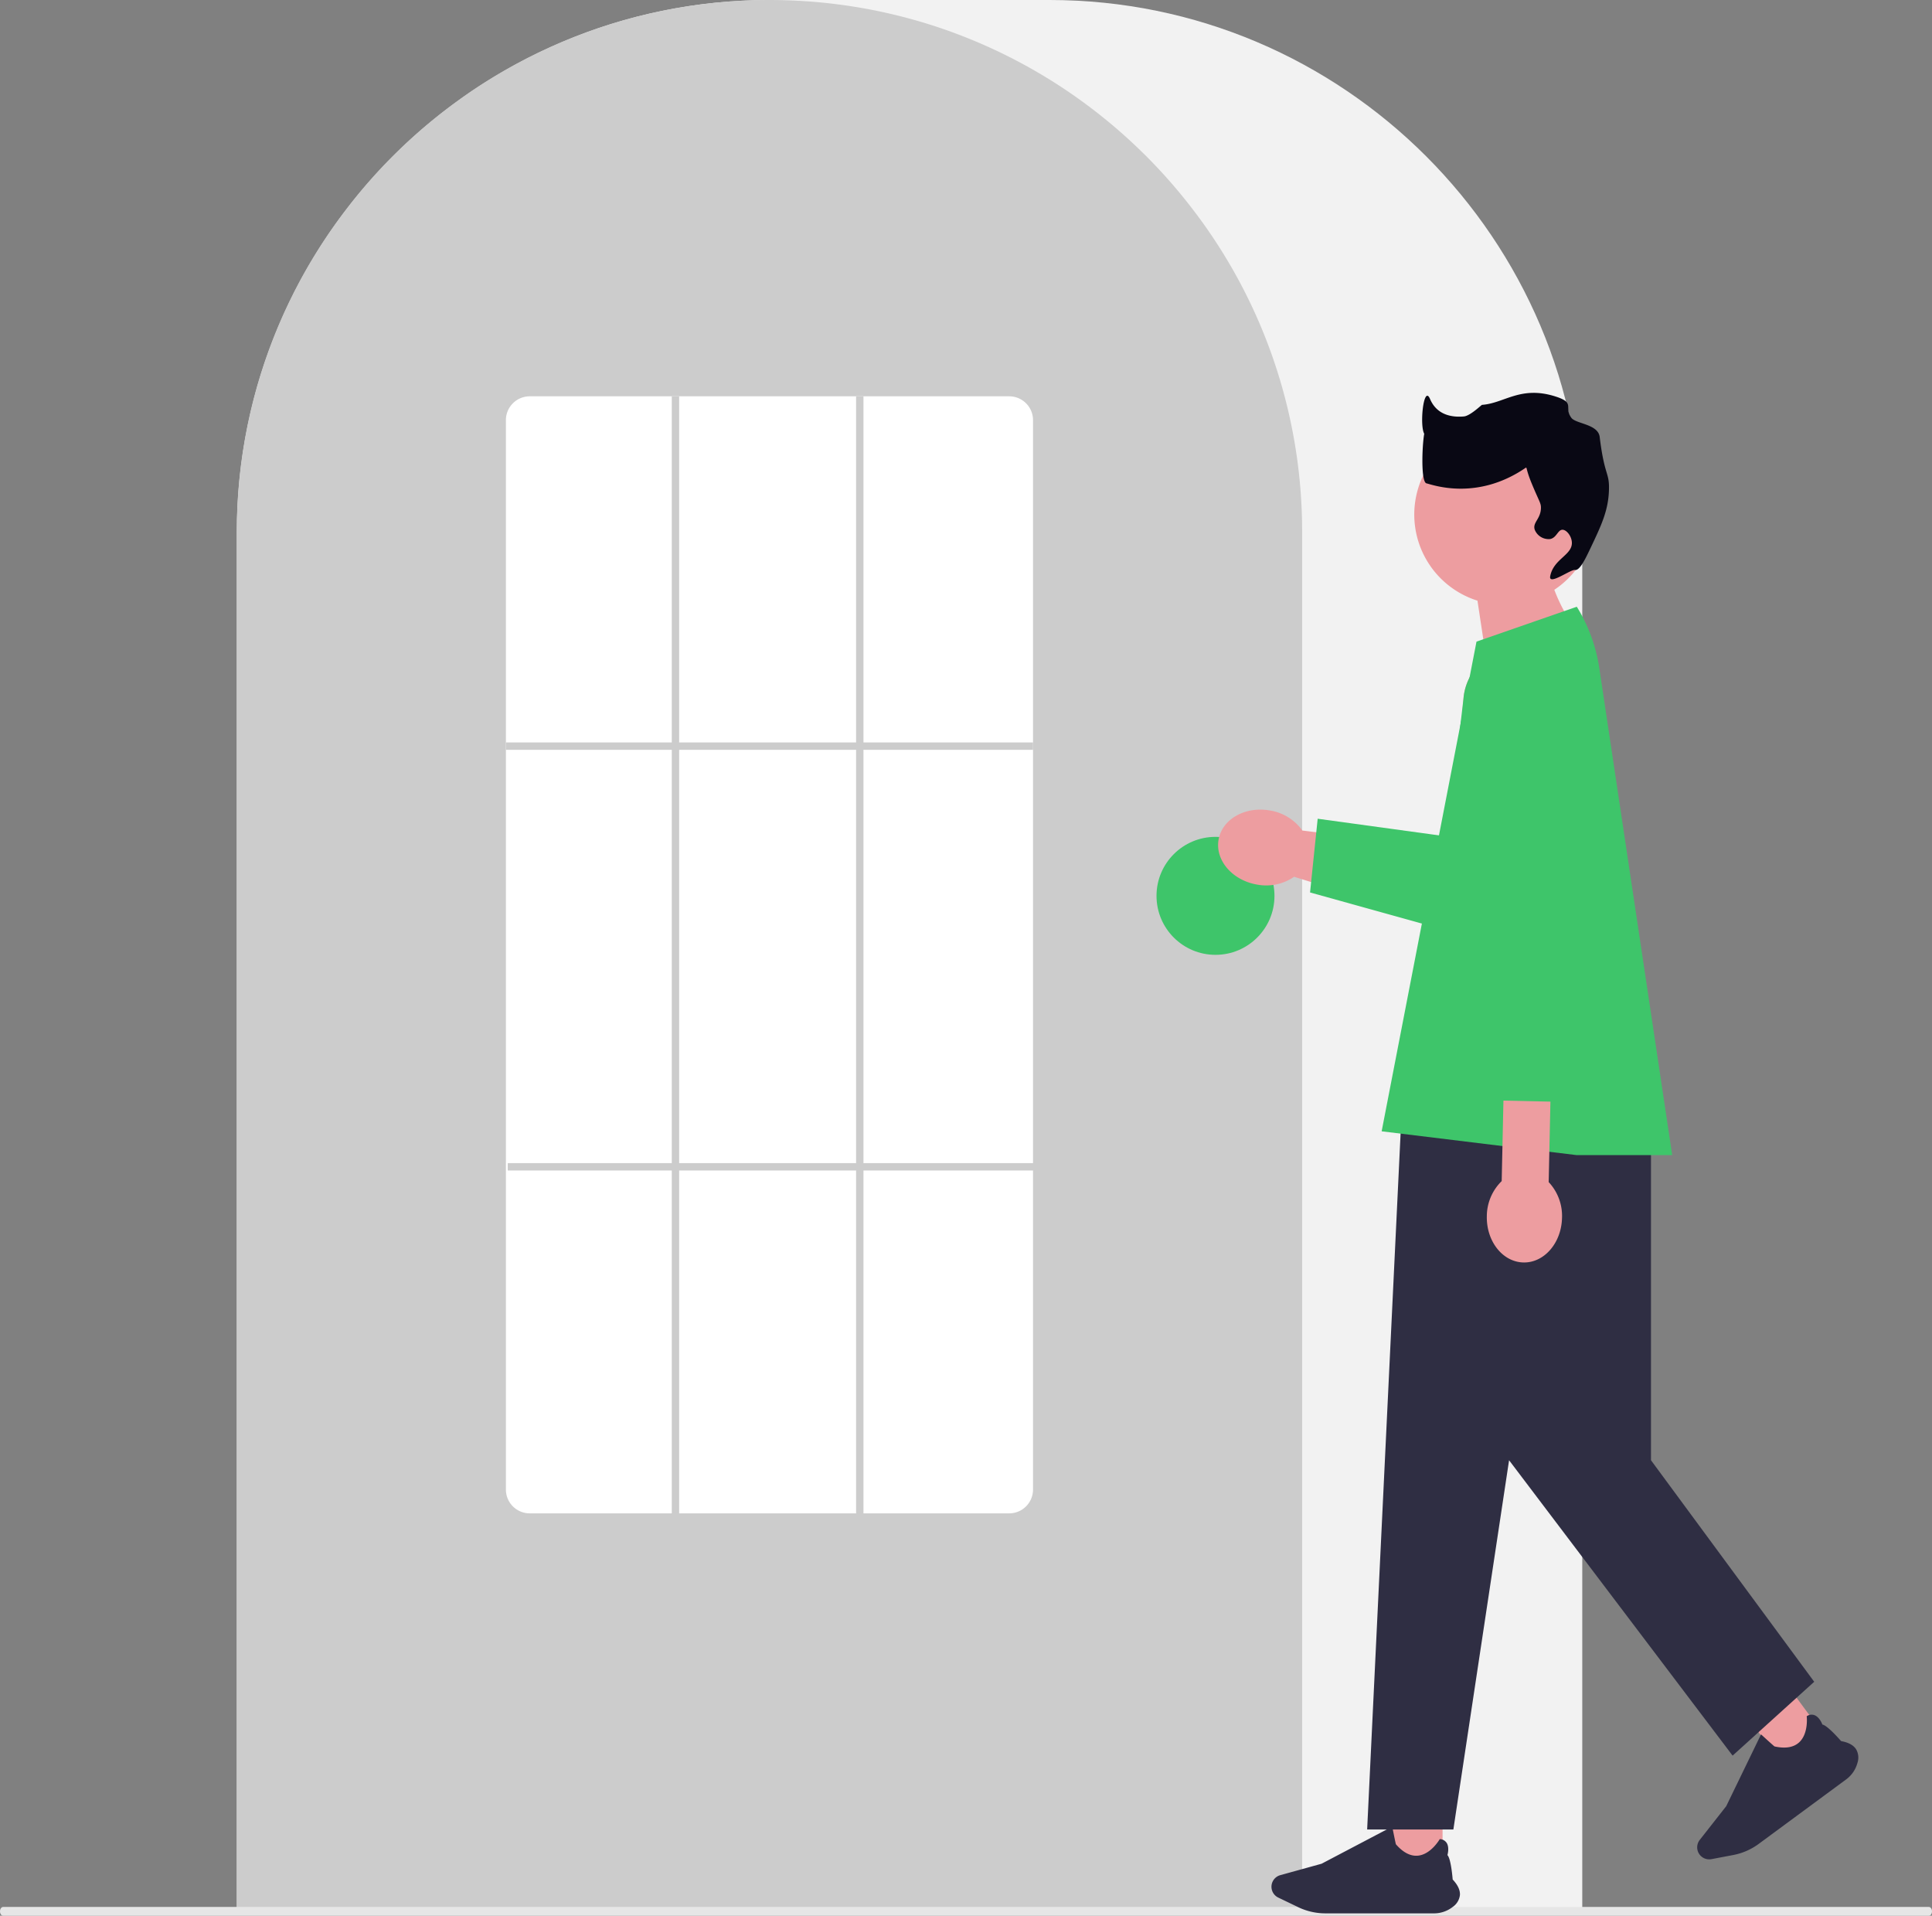 <svg xmlns="http://www.w3.org/2000/svg" width="800.012" height="793.179" viewBox="0 0 800.012 793.179" xmlns:xlink="http://www.w3.org/1999/xlink" role="img" artist="Katerina Limpitsouni" source="https://undraw.co/"><rect x="0" y="0" width="800.012" height="793.179" fill="#808080" stroke="none"/><g transform="translate(-571.203 -218.417)"><path d="M981.632,982.127H424.5V410.494c0-121.619,98.944-220.563,220.563-220.563H761.069c121.619,0,220.563,98.944,220.563,220.563Z" transform="translate(244.764 28.486)" fill="#f2f2f2"/><path d="M865.627,982.125H424.5V410.492a218.856,218.856,0,0,1,42.122-129.658c1.013-1.381,2.024-2.744,3.066-4.092a220.511,220.511,0,0,1,46.943-45.564c1.007-.733,2.018-1.453,3.044-2.173a220.046,220.046,0,0,1,48.039-25.123c1.009-.382,2.036-.765,3.063-1.133a219.832,219.832,0,0,1,47.484-11.2c1-.137,2.035-.244,3.065-.352a223.293,223.293,0,0,1,47.479,0c1.028.107,2.059.215,3.074.353a219.788,219.788,0,0,1,47.471,11.2c1.027.367,2.055.75,3.066,1.134A219.5,219.5,0,0,1,769.9,228.635c1.025.7,2.051,1.424,3.062,2.144a222.832,222.832,0,0,1,28.06,23.757,220.263,220.263,0,0,1,19.423,22.21c1.039,1.344,2.049,2.707,3.061,4.086a218.858,218.858,0,0,1,42.124,129.66Z" transform="translate(244.764 28.488)" fill="#ccc"/><circle cx="24.422" cy="24.422" r="24.422" transform="translate(1050.098 564.909)" fill="#3EC56A"/><path d="M1064.222,710.828H266.783c-.71,0-1.286-.814-1.286-1.817s.576-1.818,1.286-1.818h797.439c.71,0,1.286.814,1.286,1.818S1064.933,710.828,1064.222,710.828Z" transform="translate(305.707 300.768)" fill="#e6e6e6"/><path d="M705.852,759.927H507.422a9.869,9.869,0,0,1-9.922-9.792V307.223a9.869,9.869,0,0,1,9.921-9.792H705.852a9.869,9.869,0,0,1,9.921,9.792V750.135a9.869,9.869,0,0,1-9.922,9.792Z" transform="translate(283.19 85.073)" fill="#fff"/><rect width="218.274" height="3.053" transform="translate(780.69 525.816)" fill="#ccc"/><rect width="218.274" height="3.053" transform="translate(781.453 699.995)" fill="#ccc"/><rect width="3.053" height="464.023" transform="translate(849.378 382.505)" fill="#ccc"/><rect width="3.053" height="464.023" transform="translate(925.697 382.505)" fill="#ccc"/><g transform="translate(1075.599 381.07)"><path d="M532.06,220.925a23,23,0,0,1-.621,5.294l-17.588,74.846a19.759,19.759,0,0,1-23.787,14.714l-70.488-21.872-3.442-1.063a20.41,20.41,0,0,1-15.462,3.21c-10.231-1.81-17.314-10.136-15.82-18.609s11-13.862,21.23-12.062a20.45,20.45,0,0,1,13.441,8.294l.052.01.179.032,61.352,7.589,5.157-62.226a22.937,22.937,0,0,1,45.8,1.842Z" transform="translate(-384.654 -92.478)" fill="#ed9da0"/><path d="M523.778,220.925a23,23,0,0,1-.621,5.294l-14.431,78a19.759,19.759,0,0,1-23.787,14.714l-70.488-19.6,3.158-30.523h0l53.679,7.368,6.694-57.1a22.937,22.937,0,0,1,45.8,1.842Z" transform="translate(-376.371 -92.478)" fill="#3EC56A"/><rect width="21.152" height="21.152" transform="translate(221.929 552.023) rotate(-36.399)" fill="#ed9da0"/><path d="M601.519,570.531l-36.191,26.681a25.93,25.93,0,0,1-10.5,4.579l-9.036,1.712a4.978,4.978,0,0,1-4.842-7.965l10.957-13.956,14.423-29.737.083.076c2.085,1.906,5.251,4.772,5.488,4.912,4.454.986,7.875.432,10.167-1.646,4-3.624,3.193-10.733,3.184-10.8l-.007-.055.047-.028a3.561,3.561,0,0,1,3.119-.427c2.082.76,3.168,3.492,3.324,3.911,2.032.285,7.318,6.345,7.743,6.836,3.041.551,5.135,1.693,6.223,3.393a6.917,6.917,0,0,1,.548,5.635A12.556,12.556,0,0,1,601.519,570.531Z" transform="translate(-341.504 3.596)" fill="#2f2e43"/><rect width="21.152" height="21.152" transform="translate(71.799 589.151)" fill="#ed9da0"/><path d="M469.188,615.868H424.225a25.933,25.933,0,0,1-11.168-2.545l-8.289-3.984a4.978,4.978,0,0,1,.829-9.284l17.1-4.732,29.255-15.377.022.111c.547,2.771,1.395,6.957,1.5,7.211,3,3.437,6.082,5.021,9.16,4.708,5.369-.544,8.938-6.744,8.974-6.807l.027-.048.055.006a3.561,3.561,0,0,1,2.764,1.507c1.225,1.847.478,4.691.355,5.12,1.467,1.435,2.125,9.45,2.176,10.1,2.121,2.248,3.129,4.409,3,6.424a6.918,6.918,0,0,1-2.9,4.861,12.557,12.557,0,0,1-7.893,2.733Z" transform="translate(-379.847 13.676)" fill="#2f2e43"/><path d="M550.486,317.714H449.111L432.951,654.023h35.7l23.066-152.868,92.559,122.294,33.792-30.574-67.584-91.721Z" transform="translate(-371.229 -59.214)" fill="#2f2e43"/><path d="M522.94,162.995a37.361,37.361,0,1,0-48.555,35.653l7.223,47.733,36.82-30.683s-7.954-10.131-12.22-21.556A37.321,37.321,0,0,0,522.94,162.995Z" transform="translate(-366.985 -112.605)" fill="#ed9da0"/><path d="M524.276,281.639l16.557,48.79-93.675-1.053,13.967-44.58Z" transform="translate(-367.28 -69.241)" fill="#ed9da0"/><path d="M518.46,184.739l-41.541,14.442L437.647,401.925l80.814,9.867h39.5l-30.18-201.615a67.286,67.286,0,0,0-9.323-25.438h0Z" transform="translate(-369.923 -96.176)" fill="#3EC56A"/><path d="M497.342,378.487l.723-33.325-19.458-.422-.723,33.325a20.428,20.428,0,0,0-6.155,14.543c-.225,10.388,6.561,18.96,15.158,19.147s15.749-8.083,15.974-18.471a20.428,20.428,0,0,0-5.519-14.8Z" transform="translate(-360.452 -51.702)" fill="#ed9da0"/><path d="M421.883,197.209c1.943.331,4.223-4.377,6.4-8.963,4.562-9.6,7.462-15.7,7.682-24.328.188-7.352-1.854-5.422-3.841-21.767-.655-5.391-9.865-5.381-11.74-7.941-3.166-4.324,1.692-6.107-6.186-8.7-14.756-4.865-21.428,2.693-30.8,3.344-.237.016-4.882,4.56-7.477,4.795-4.546.412-11.1-.3-14.043-7.222-2.749-6.476-4.57,12.448-2.113,14.789a49.753,49.753,0,0,1,5.776,7.342c.1.411-4.331-12.944-5.776-8.99-1.04,2.845-1.991,21.244.654,21.794,2.212.46,20.594,7.52,40.974-6.4.723-.494.04.294,2.561,6.4,3.179,7.7,3.9,8.121,3.841,10.243-.12,4.593-3.569,5.946-2.561,8.963a6.2,6.2,0,0,0,6.4,3.841c2.7-.558,3.165-3.9,5.122-3.841,1.676.051,3.664,2.575,3.841,5.122.373,5.366-7.571,6.842-8.963,14.085-.786,4.088,8.458-2.865,10.243-2.561Z" transform="translate(-274.113 -123.882)" fill="#090814"/></g></g></svg>